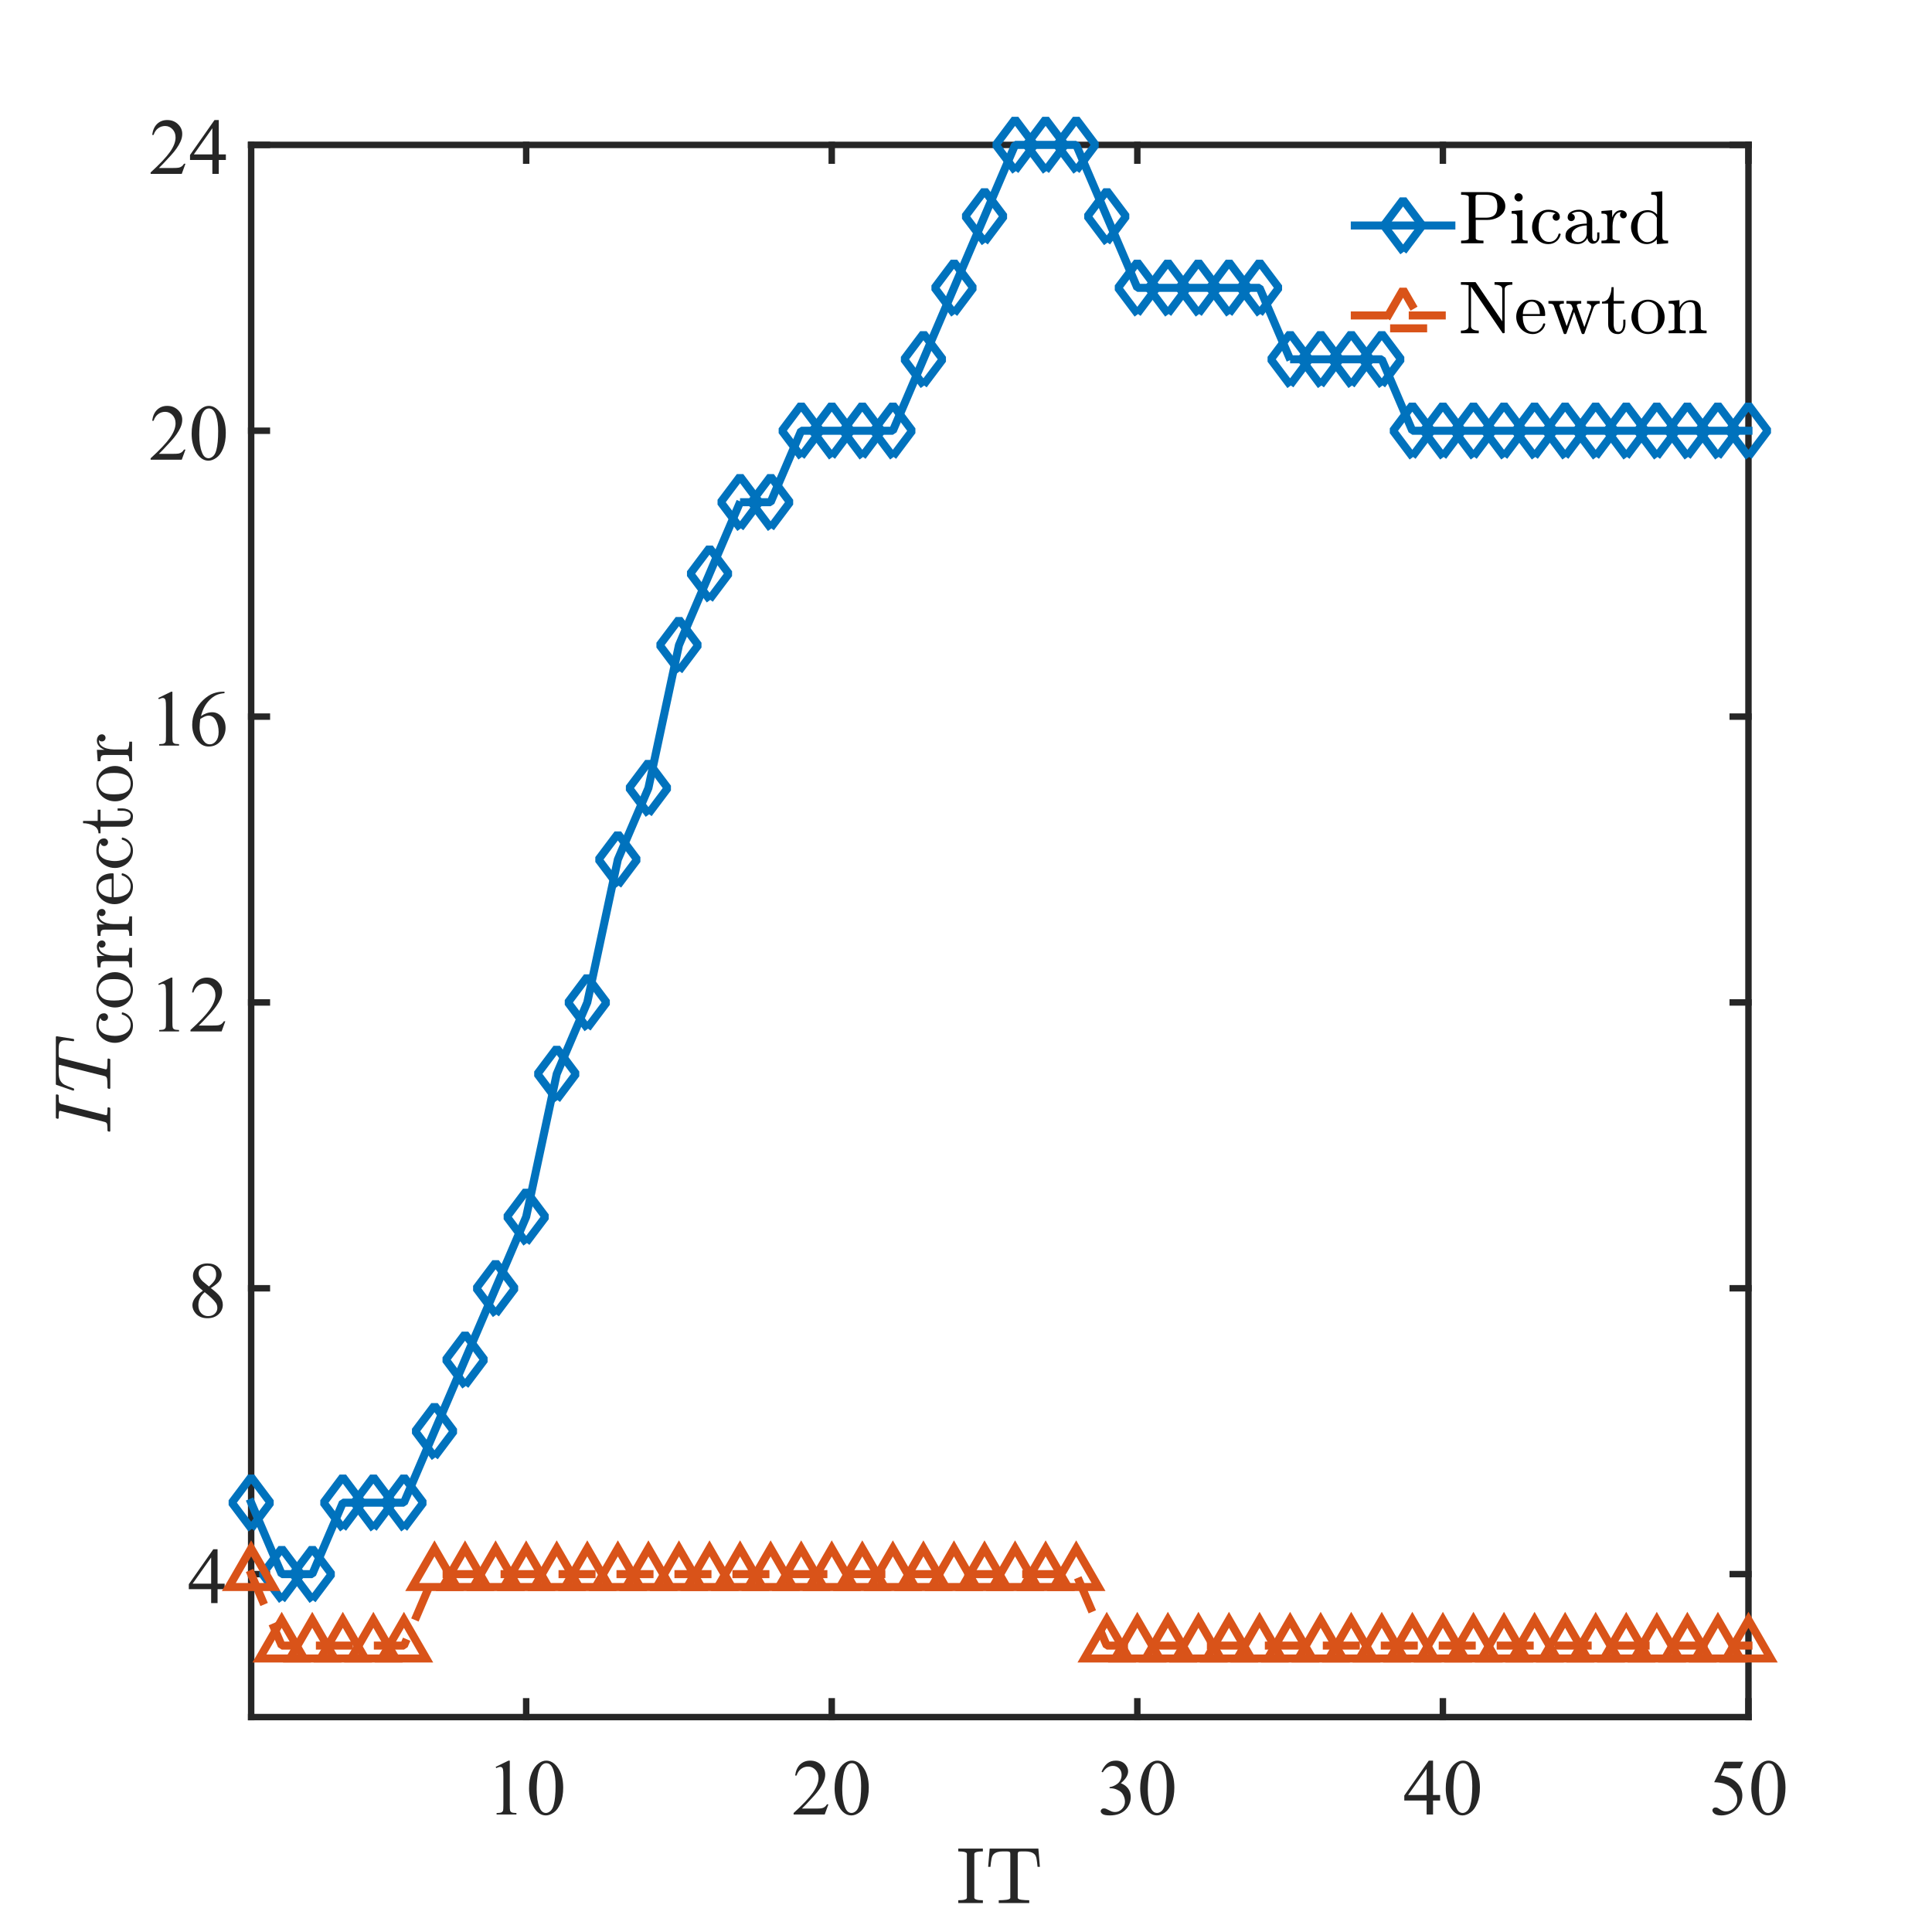 <?xml version="1.0"?>
<!DOCTYPE svg PUBLIC '-//W3C//DTD SVG 1.0//EN'
          'http://www.w3.org/TR/2001/REC-SVG-20010904/DTD/svg10.dtd'>
<svg xmlns:xlink="http://www.w3.org/1999/xlink" style="fill-opacity:1; color-rendering:auto; color-interpolation:auto; stroke:black; text-rendering:auto; stroke-linecap:square; stroke-miterlimit:10; stroke-opacity:1; shape-rendering:auto; fill:black; stroke-dasharray:none; font-weight:normal; stroke-width:1; font-family:'Dialog'; font-style:normal; stroke-linejoin:miter; font-size:12px; stroke-dashoffset:0; image-rendering:auto;" width="800" height="800" xmlns="http://www.w3.org/2000/svg"
><rect width="100%" height="100%" fill="#333333" stroke="none"/><!--Generated by the Batik Graphics2D SVG Generator--><defs id="genericDefs"
  /><g
  ><defs id="defs1"
    ><clipPath clipPathUnits="userSpaceOnUse" id="clipPath1"
      ><path d="M0 0 L800 0 L800 800 L0 800 L0 0 Z"
      /></clipPath
    ></defs
    ><g style="fill:white; stroke:white;"
    ><rect x="0" y="0" width="800" style="clip-path:url(#clipPath1); stroke:none;" height="800"
    /></g
    ><g style="fill:white; text-rendering:optimizeSpeed; color-rendering:optimizeSpeed; image-rendering:optimizeSpeed; shape-rendering:crispEdges; color-interpolation:sRGB; stroke:white;"
    ><rect x="0" width="800" height="800" y="0" style="stroke:none;"
      /><path style="stroke:none;" d="M104 711 L724 711 L724 60 L104 60 Z"
    /></g
    ><g style="fill:rgb(38,38,38); text-rendering:geometricPrecision; color-rendering:optimizeQuality; image-rendering:optimizeQuality; stroke-linejoin:round; color-interpolation:linearRGB; stroke:rgb(38,38,38); stroke-width:2.667;"
    ><line y2="711" style="fill:none;" x1="104" x2="724" y1="711"
      /><line y2="60" style="fill:none;" x1="104" x2="724" y1="60"
      /><line y2="704.49" style="fill:none;" x1="217.877" x2="217.877" y1="711"
      /><line y2="704.49" style="fill:none;" x1="344.408" x2="344.408" y1="711"
      /><line y2="704.49" style="fill:none;" x1="470.939" x2="470.939" y1="711"
      /><line y2="704.49" style="fill:none;" x1="597.469" x2="597.469" y1="711"
      /><line y2="704.49" style="fill:none;" x1="724" x2="724" y1="711"
      /><line y2="66.51" style="fill:none;" x1="217.877" x2="217.877" y1="60"
      /><line y2="66.51" style="fill:none;" x1="344.408" x2="344.408" y1="60"
      /><line y2="66.51" style="fill:none;" x1="470.939" x2="470.939" y1="60"
      /><line y2="66.51" style="fill:none;" x1="597.469" x2="597.469" y1="60"
      /><line y2="66.51" style="fill:none;" x1="724" x2="724" y1="60"
    /></g
    ><g transform="translate(217.877,720.333)" style="font-size:33px; fill:rgb(38,38,38); text-rendering:geometricPrecision; color-rendering:optimizeQuality; image-rendering:optimizeQuality; font-family:'Times New Roman'; color-interpolation:linearRGB; stroke:rgb(38,38,38);"
    ><path style="stroke:none;" d="M-12.625 11.297 L-7.312 8.703 L-6.781 8.703 L-6.781 27.156 Q-6.781 28.984 -6.633 29.438 Q-6.484 29.891 -6 30.133 Q-5.516 30.375 -4.031 30.406 L-4.031 31 L-12.25 31 L-12.25 30.406 Q-10.703 30.375 -10.25 30.141 Q-9.797 29.906 -9.617 29.508 Q-9.438 29.109 -9.438 27.156 L-9.438 15.359 Q-9.438 12.969 -9.609 12.297 Q-9.719 11.781 -10.016 11.539 Q-10.312 11.297 -10.734 11.297 Q-11.328 11.297 -12.391 11.797 L-12.625 11.297 ZM1.188 20.203 Q1.188 16.469 2.32 13.766 Q3.453 11.062 5.312 9.75 Q6.766 8.703 8.312 8.703 Q10.828 8.703 12.828 11.266 Q15.328 14.438 15.328 19.859 Q15.328 23.672 14.227 26.328 Q13.125 28.984 11.43 30.188 Q9.734 31.391 8.156 31.391 Q5.031 31.391 2.953 27.703 Q1.188 24.594 1.188 20.203 ZM4.344 20.609 Q4.344 25.125 5.469 27.969 Q6.375 30.375 8.203 30.375 Q9.078 30.375 10.008 29.594 Q10.938 28.812 11.422 26.969 Q12.172 24.203 12.172 19.156 Q12.172 15.422 11.391 12.922 Q10.812 11.062 9.891 10.297 Q9.234 9.766 8.297 9.766 Q7.203 9.766 6.344 10.75 Q5.188 12.078 4.766 14.945 Q4.344 17.812 4.344 20.609 Z"
    /></g
    ><g transform="translate(344.408,720.333)" style="font-size:33px; fill:rgb(38,38,38); text-rendering:geometricPrecision; color-rendering:optimizeQuality; image-rendering:optimizeQuality; font-family:'Times New Roman'; color-interpolation:linearRGB; stroke:rgb(38,38,38);"
    ><path style="stroke:none;" d="M-1.375 26.797 L-2.906 31 L-15.797 31 L-15.797 30.406 Q-10.109 25.219 -7.789 21.93 Q-5.469 18.641 -5.469 15.922 Q-5.469 13.844 -6.742 12.508 Q-8.016 11.172 -9.781 11.172 Q-11.391 11.172 -12.672 12.109 Q-13.953 13.047 -14.562 14.875 L-15.156 14.875 Q-14.766 11.891 -13.094 10.297 Q-11.422 8.703 -8.922 8.703 Q-6.266 8.703 -4.484 10.406 Q-2.703 12.109 -2.703 14.438 Q-2.703 16.094 -3.484 17.75 Q-4.672 20.359 -7.344 23.281 Q-11.359 27.672 -12.359 28.562 L-6.656 28.562 Q-4.922 28.562 -4.219 28.438 Q-3.516 28.312 -2.953 27.914 Q-2.391 27.516 -1.969 26.797 L-1.375 26.797 ZM1.188 20.203 Q1.188 16.469 2.32 13.766 Q3.453 11.062 5.312 9.75 Q6.766 8.703 8.312 8.703 Q10.828 8.703 12.828 11.266 Q15.328 14.438 15.328 19.859 Q15.328 23.672 14.227 26.328 Q13.125 28.984 11.43 30.188 Q9.734 31.391 8.156 31.391 Q5.031 31.391 2.953 27.703 Q1.188 24.594 1.188 20.203 ZM4.344 20.609 Q4.344 25.125 5.469 27.969 Q6.375 30.375 8.203 30.375 Q9.078 30.375 10.008 29.594 Q10.938 28.812 11.422 26.969 Q12.172 24.203 12.172 19.156 Q12.172 15.422 11.391 12.922 Q10.812 11.062 9.891 10.297 Q9.234 9.766 8.297 9.766 Q7.203 9.766 6.344 10.75 Q5.188 12.078 4.766 14.945 Q4.344 17.812 4.344 20.609 Z"
    /></g
    ><g transform="translate(470.939,720.333)" style="font-size:33px; fill:rgb(38,38,38); text-rendering:geometricPrecision; color-rendering:optimizeQuality; image-rendering:optimizeQuality; font-family:'Times New Roman'; color-interpolation:linearRGB; stroke:rgb(38,38,38);"
    ><path style="stroke:none;" d="M-14.828 13.312 Q-13.891 11.094 -12.461 9.898 Q-11.031 8.703 -8.906 8.703 Q-6.281 8.703 -4.875 10.406 Q-3.812 11.688 -3.812 13.125 Q-3.812 15.516 -6.812 18.062 Q-4.797 18.844 -3.766 20.312 Q-2.734 21.781 -2.734 23.766 Q-2.734 26.594 -4.547 28.672 Q-6.891 31.391 -11.359 31.391 Q-13.562 31.391 -14.359 30.844 Q-15.156 30.297 -15.156 29.656 Q-15.156 29.188 -14.781 28.836 Q-14.406 28.484 -13.875 28.484 Q-13.469 28.484 -13.047 28.609 Q-12.781 28.703 -11.812 29.203 Q-10.844 29.703 -10.469 29.812 Q-9.875 29.984 -9.203 29.984 Q-7.562 29.984 -6.344 28.711 Q-5.125 27.438 -5.125 25.703 Q-5.125 24.422 -5.688 23.219 Q-6.109 22.312 -6.609 21.844 Q-7.297 21.203 -8.508 20.68 Q-9.719 20.156 -10.969 20.156 L-11.484 20.156 L-11.484 19.672 Q-10.219 19.516 -8.938 18.758 Q-7.656 18 -7.078 16.938 Q-6.5 15.875 -6.5 14.594 Q-6.5 12.938 -7.539 11.914 Q-8.578 10.891 -10.125 10.891 Q-12.609 10.891 -14.297 13.562 L-14.828 13.312 ZM1.188 20.203 Q1.188 16.469 2.32 13.766 Q3.453 11.062 5.312 9.75 Q6.766 8.703 8.312 8.703 Q10.828 8.703 12.828 11.266 Q15.328 14.438 15.328 19.859 Q15.328 23.672 14.227 26.328 Q13.125 28.984 11.43 30.188 Q9.734 31.391 8.156 31.391 Q5.031 31.391 2.953 27.703 Q1.188 24.594 1.188 20.203 ZM4.344 20.609 Q4.344 25.125 5.469 27.969 Q6.375 30.375 8.203 30.375 Q9.078 30.375 10.008 29.594 Q10.938 28.812 11.422 26.969 Q12.172 24.203 12.172 19.156 Q12.172 15.422 11.391 12.922 Q10.812 11.062 9.891 10.297 Q9.234 9.766 8.297 9.766 Q7.203 9.766 6.344 10.75 Q5.188 12.078 4.766 14.945 Q4.344 17.812 4.344 20.609 Z"
    /></g
    ><g transform="translate(597.469,720.333)" style="font-size:33px; fill:rgb(38,38,38); text-rendering:geometricPrecision; color-rendering:optimizeQuality; image-rendering:optimizeQuality; font-family:'Times New Roman'; color-interpolation:linearRGB; stroke:rgb(38,38,38);"
    ><path style="stroke:none;" d="M-1.141 22.938 L-1.141 25.234 L-4.078 25.234 L-4.078 31 L-6.734 31 L-6.734 25.234 L-15.984 25.234 L-15.984 23.172 L-5.844 8.703 L-4.078 8.703 L-4.078 22.938 L-1.141 22.938 ZM-6.734 22.938 L-6.734 12.094 L-14.406 22.938 L-6.734 22.938 ZM1.188 20.203 Q1.188 16.469 2.32 13.766 Q3.453 11.062 5.312 9.75 Q6.766 8.703 8.312 8.703 Q10.828 8.703 12.828 11.266 Q15.328 14.438 15.328 19.859 Q15.328 23.672 14.227 26.328 Q13.125 28.984 11.43 30.188 Q9.734 31.391 8.156 31.391 Q5.031 31.391 2.953 27.703 Q1.188 24.594 1.188 20.203 ZM4.344 20.609 Q4.344 25.125 5.469 27.969 Q6.375 30.375 8.203 30.375 Q9.078 30.375 10.008 29.594 Q10.938 28.812 11.422 26.969 Q12.172 24.203 12.172 19.156 Q12.172 15.422 11.391 12.922 Q10.812 11.062 9.891 10.297 Q9.234 9.766 8.297 9.766 Q7.203 9.766 6.344 10.75 Q5.188 12.078 4.766 14.945 Q4.344 17.812 4.344 20.609 Z"
    /></g
    ><g transform="translate(724,720.333)" style="font-size:33px; fill:rgb(38,38,38); text-rendering:geometricPrecision; color-rendering:optimizeQuality; image-rendering:optimizeQuality; font-family:'Times New Roman'; color-interpolation:linearRGB; stroke:rgb(38,38,38);"
    ><path style="stroke:none;" d="M-2.172 9.156 L-3.438 11.891 L-10 11.891 L-11.438 14.828 Q-7.172 15.453 -4.672 18 Q-2.531 20.188 -2.531 23.156 Q-2.531 24.875 -3.234 26.344 Q-3.938 27.812 -5 28.844 Q-6.062 29.875 -7.359 30.5 Q-9.219 31.391 -11.172 31.391 Q-13.125 31.391 -14.023 30.719 Q-14.922 30.047 -14.922 29.25 Q-14.922 28.797 -14.547 28.445 Q-14.172 28.094 -13.609 28.094 Q-13.203 28.094 -12.883 28.227 Q-12.562 28.359 -11.812 28.891 Q-10.609 29.734 -9.359 29.734 Q-7.469 29.734 -6.047 28.305 Q-4.625 26.875 -4.625 24.828 Q-4.625 22.844 -5.898 21.133 Q-7.172 19.422 -9.406 18.484 Q-11.172 17.75 -14.203 17.641 L-10 9.156 L-2.172 9.156 ZM1.188 20.203 Q1.188 16.469 2.32 13.766 Q3.453 11.062 5.312 9.75 Q6.766 8.703 8.312 8.703 Q10.828 8.703 12.828 11.266 Q15.328 14.438 15.328 19.859 Q15.328 23.672 14.227 26.328 Q13.125 28.984 11.43 30.188 Q9.734 31.391 8.156 31.391 Q5.031 31.391 2.953 27.703 Q1.188 24.594 1.188 20.203 ZM4.344 20.609 Q4.344 25.125 5.469 27.969 Q6.375 30.375 8.203 30.375 Q9.078 30.375 10.008 29.594 Q10.938 28.812 11.422 26.969 Q12.172 24.203 12.172 19.156 Q12.172 15.422 11.391 12.922 Q10.812 11.062 9.891 10.297 Q9.234 9.766 8.297 9.766 Q7.203 9.766 6.344 10.75 Q5.188 12.078 4.766 14.945 Q4.344 17.812 4.344 20.609 Z"
    /></g
    ><g transform="translate(414,760)" style="font-size:33px; fill:rgb(38,38,38); text-rendering:geometricPrecision; color-rendering:optimizeQuality; image-rendering:optimizeQuality; font-family:'mwa_cmr10'; color-interpolation:linearRGB; stroke:rgb(38,38,38);"
    ><path style="stroke:none;" d="M-17.196 28 L-17.196 26.844 Q-13.634 26.844 -13.634 25.797 L-13.634 7.672 Q-13.634 6.625 -17.196 6.625 L-17.196 5.453 L-7.009 5.453 L-7.009 6.625 Q-10.556 6.625 -10.556 7.672 L-10.556 25.797 Q-10.556 26.844 -7.009 26.844 L-7.009 28 L-17.196 28 Z"
      /><path style="stroke:none;" d="M-0.44 28 L-0.44 26.844 Q1.216 26.844 2.778 26.656 Q4.341 26.469 4.341 25.797 L4.341 7.672 Q4.341 6.953 3.95 6.789 Q3.56 6.625 2.669 6.625 L1.278 6.625 Q-1.44 6.625 -2.581 7.812 Q-3.175 8.406 -3.433 9.719 Q-3.69 11.031 -3.878 13.015 L-4.831 13.015 L-4.19 5.453 L15.966 5.453 L16.591 13.015 L15.622 13.015 Q15.435 10.89 15.2 9.64 Q14.966 8.39 14.357 7.812 Q13.185 6.625 10.482 6.625 L9.091 6.625 Q8.497 6.625 8.169 6.672 Q7.841 6.719 7.63 6.953 Q7.419 7.187 7.419 7.672 L7.419 25.797 Q7.419 26.469 8.982 26.656 Q10.544 26.844 12.185 26.844 L12.185 28 L-0.44 28 Z"
    /></g
    ><g style="fill:rgb(38,38,38); text-rendering:geometricPrecision; color-rendering:optimizeQuality; image-rendering:optimizeQuality; stroke-linejoin:round; color-interpolation:linearRGB; stroke:rgb(38,38,38); stroke-width:2.667;"
    ><line y2="60" style="fill:none;" x1="104" x2="104" y1="711"
      /><line y2="60" style="fill:none;" x1="724" x2="724" y1="711"
      /><line y2="651.818" style="fill:none;" x1="104" x2="110.51" y1="651.818"
      /><line y2="533.455" style="fill:none;" x1="104" x2="110.51" y1="533.455"
      /><line y2="415.091" style="fill:none;" x1="104" x2="110.51" y1="415.091"
      /><line y2="296.727" style="fill:none;" x1="104" x2="110.51" y1="296.727"
      /><line y2="178.364" style="fill:none;" x1="104" x2="110.51" y1="178.364"
      /><line y2="60" style="fill:none;" x1="104" x2="110.51" y1="60"
      /><line y2="651.818" style="fill:none;" x1="724" x2="717.49" y1="651.818"
      /><line y2="533.455" style="fill:none;" x1="724" x2="717.49" y1="533.455"
      /><line y2="415.091" style="fill:none;" x1="724" x2="717.49" y1="415.091"
      /><line y2="296.727" style="fill:none;" x1="724" x2="717.49" y1="296.727"
      /><line y2="178.364" style="fill:none;" x1="724" x2="717.49" y1="178.364"
      /><line y2="60" style="fill:none;" x1="724" x2="717.49" y1="60"
    /></g
    ><g transform="translate(94.667,651.818)" style="font-size:33px; fill:rgb(38,38,38); text-rendering:geometricPrecision; color-rendering:optimizeQuality; image-rendering:optimizeQuality; font-family:'Times New Roman'; color-interpolation:linearRGB; stroke:rgb(38,38,38);"
    ><path style="stroke:none;" d="M-1.641 3.938 L-1.641 6.234 L-4.578 6.234 L-4.578 12 L-7.234 12 L-7.234 6.234 L-16.484 6.234 L-16.484 4.172 L-6.344 -10.297 L-4.578 -10.297 L-4.578 3.938 L-1.641 3.938 ZM-7.234 3.938 L-7.234 -6.906 L-14.906 3.938 L-7.234 3.938 Z"
    /></g
    ><g transform="translate(94.667,533.455)" style="font-size:33px; fill:rgb(38,38,38); text-rendering:geometricPrecision; color-rendering:optimizeQuality; image-rendering:optimizeQuality; font-family:'Times New Roman'; color-interpolation:linearRGB; stroke:rgb(38,38,38);"
    ><path style="stroke:none;" d="M-10.672 1 Q-13.266 -1.125 -14.016 -2.414 Q-14.766 -3.703 -14.766 -5.094 Q-14.766 -7.219 -13.117 -8.758 Q-11.469 -10.297 -8.75 -10.297 Q-6.109 -10.297 -4.5 -8.867 Q-2.891 -7.438 -2.891 -5.594 Q-2.891 -4.375 -3.758 -3.102 Q-4.625 -1.828 -7.375 -0.094 Q-4.547 2.094 -3.625 3.344 Q-2.406 4.984 -2.406 6.812 Q-2.406 9.109 -4.156 10.75 Q-5.906 12.391 -8.766 12.391 Q-11.875 12.391 -13.609 10.438 Q-15 8.875 -15 7.016 Q-15 5.578 -14.023 4.148 Q-13.047 2.719 -10.672 1 ZM-8.141 -0.734 Q-6.203 -2.469 -5.688 -3.477 Q-5.172 -4.484 -5.172 -5.75 Q-5.172 -7.453 -6.125 -8.406 Q-7.078 -9.359 -8.719 -9.359 Q-10.359 -9.359 -11.391 -8.414 Q-12.422 -7.469 -12.422 -6.188 Q-12.422 -5.359 -11.992 -4.516 Q-11.562 -3.672 -10.781 -2.922 L-8.141 -0.734 ZM-9.906 1.609 Q-11.25 2.734 -11.891 4.062 Q-12.531 5.391 -12.531 6.938 Q-12.531 9.016 -11.398 10.266 Q-10.266 11.516 -8.516 11.516 Q-6.766 11.516 -5.719 10.531 Q-4.672 9.547 -4.672 8.156 Q-4.672 6.984 -5.281 6.062 Q-6.422 4.359 -9.906 1.609 Z"
    /></g
    ><g transform="translate(94.667,415.091)" style="font-size:33px; fill:rgb(38,38,38); text-rendering:geometricPrecision; color-rendering:optimizeQuality; image-rendering:optimizeQuality; font-family:'Times New Roman'; color-interpolation:linearRGB; stroke:rgb(38,38,38);"
    ><path style="stroke:none;" d="M-29.125 -7.703 L-23.812 -10.297 L-23.281 -10.297 L-23.281 8.156 Q-23.281 9.984 -23.133 10.438 Q-22.984 10.891 -22.5 11.133 Q-22.016 11.375 -20.531 11.406 L-20.531 12 L-28.75 12 L-28.75 11.406 Q-27.203 11.375 -26.75 11.141 Q-26.297 10.906 -26.117 10.508 Q-25.938 10.109 -25.938 8.156 L-25.938 -3.641 Q-25.938 -6.031 -26.109 -6.703 Q-26.219 -7.219 -26.516 -7.461 Q-26.812 -7.703 -27.234 -7.703 Q-27.828 -7.703 -28.891 -7.203 L-29.125 -7.703 ZM-1.375 7.797 L-2.906 12 L-15.797 12 L-15.797 11.406 Q-10.109 6.219 -7.789 2.93 Q-5.469 -0.359 -5.469 -3.078 Q-5.469 -5.156 -6.742 -6.492 Q-8.016 -7.828 -9.781 -7.828 Q-11.391 -7.828 -12.672 -6.891 Q-13.953 -5.953 -14.562 -4.125 L-15.156 -4.125 Q-14.766 -7.109 -13.094 -8.703 Q-11.422 -10.297 -8.922 -10.297 Q-6.266 -10.297 -4.484 -8.594 Q-2.703 -6.891 -2.703 -4.562 Q-2.703 -2.906 -3.484 -1.25 Q-4.672 1.359 -7.344 4.281 Q-11.359 8.672 -12.359 9.562 L-6.656 9.562 Q-4.922 9.562 -4.219 9.438 Q-3.516 9.312 -2.953 8.914 Q-2.391 8.516 -1.969 7.797 L-1.375 7.797 Z"
    /></g
    ><g transform="translate(94.667,296.727)" style="font-size:33px; fill:rgb(38,38,38); text-rendering:geometricPrecision; color-rendering:optimizeQuality; image-rendering:optimizeQuality; font-family:'Times New Roman'; color-interpolation:linearRGB; stroke:rgb(38,38,38);"
    ><path style="stroke:none;" d="M-29.125 -7.703 L-23.812 -10.297 L-23.281 -10.297 L-23.281 8.156 Q-23.281 9.984 -23.133 10.438 Q-22.984 10.891 -22.5 11.133 Q-22.016 11.375 -20.531 11.406 L-20.531 12 L-28.75 12 L-28.75 11.406 Q-27.203 11.375 -26.75 11.141 Q-26.297 10.906 -26.117 10.508 Q-25.938 10.109 -25.938 8.156 L-25.938 -3.641 Q-25.938 -6.031 -26.109 -6.703 Q-26.219 -7.219 -26.516 -7.461 Q-26.812 -7.703 -27.234 -7.703 Q-27.828 -7.703 -28.891 -7.203 L-29.125 -7.703 ZM-1.703 -10.297 L-1.703 -9.703 Q-3.828 -9.5 -5.18 -8.859 Q-6.531 -8.219 -7.844 -6.914 Q-9.156 -5.609 -10.016 -4.008 Q-10.875 -2.406 -11.453 -0.203 Q-9.141 -1.797 -6.797 -1.797 Q-4.562 -1.797 -2.914 0.008 Q-1.266 1.812 -1.266 4.656 Q-1.266 7.391 -2.938 9.641 Q-4.938 12.391 -8.219 12.391 Q-10.453 12.391 -12.016 10.906 Q-15.078 8.016 -15.078 3.422 Q-15.078 0.5 -13.906 -2.148 Q-12.734 -4.797 -10.547 -6.844 Q-8.359 -8.891 -6.359 -9.594 Q-4.359 -10.297 -2.641 -10.297 L-1.703 -10.297 ZM-11.734 0.984 Q-12.016 3.156 -12.016 4.484 Q-12.016 6.031 -11.445 7.844 Q-10.875 9.656 -9.75 10.734 Q-8.922 11.484 -7.75 11.484 Q-6.344 11.484 -5.242 10.164 Q-4.141 8.844 -4.141 6.391 Q-4.141 3.641 -5.234 1.625 Q-6.328 -0.391 -8.344 -0.391 Q-8.953 -0.391 -9.656 -0.133 Q-10.359 0.125 -11.734 0.984 Z"
    /></g
    ><g transform="translate(94.667,178.364)" style="font-size:33px; fill:rgb(38,38,38); text-rendering:geometricPrecision; color-rendering:optimizeQuality; image-rendering:optimizeQuality; font-family:'Times New Roman'; color-interpolation:linearRGB; stroke:rgb(38,38,38);"
    ><path style="stroke:none;" d="M-17.875 7.797 L-19.406 12 L-32.297 12 L-32.297 11.406 Q-26.609 6.219 -24.289 2.93 Q-21.969 -0.359 -21.969 -3.078 Q-21.969 -5.156 -23.242 -6.492 Q-24.516 -7.828 -26.281 -7.828 Q-27.891 -7.828 -29.172 -6.891 Q-30.453 -5.953 -31.062 -4.125 L-31.656 -4.125 Q-31.266 -7.109 -29.594 -8.703 Q-27.922 -10.297 -25.422 -10.297 Q-22.766 -10.297 -20.984 -8.594 Q-19.203 -6.891 -19.203 -4.562 Q-19.203 -2.906 -19.984 -1.25 Q-21.172 1.359 -23.844 4.281 Q-27.859 8.672 -28.859 9.562 L-23.156 9.562 Q-21.422 9.562 -20.719 9.438 Q-20.016 9.312 -19.453 8.914 Q-18.891 8.516 -18.469 7.797 L-17.875 7.797 ZM-15.312 1.203 Q-15.312 -2.531 -14.18 -5.234 Q-13.047 -7.938 -11.188 -9.25 Q-9.734 -10.297 -8.188 -10.297 Q-5.672 -10.297 -3.672 -7.734 Q-1.172 -4.562 -1.172 0.859 Q-1.172 4.672 -2.273 7.328 Q-3.375 9.984 -5.07 11.188 Q-6.766 12.391 -8.344 12.391 Q-11.469 12.391 -13.547 8.703 Q-15.312 5.594 -15.312 1.203 ZM-12.156 1.609 Q-12.156 6.125 -11.031 8.969 Q-10.125 11.375 -8.297 11.375 Q-7.422 11.375 -6.492 10.594 Q-5.562 9.812 -5.078 7.969 Q-4.328 5.203 -4.328 0.156 Q-4.328 -3.578 -5.109 -6.078 Q-5.688 -7.938 -6.609 -8.703 Q-7.266 -9.234 -8.203 -9.234 Q-9.297 -9.234 -10.156 -8.25 Q-11.312 -6.922 -11.734 -4.055 Q-12.156 -1.188 -12.156 1.609 Z"
    /></g
    ><g transform="translate(94.667,60)" style="font-size:33px; fill:rgb(38,38,38); text-rendering:geometricPrecision; color-rendering:optimizeQuality; image-rendering:optimizeQuality; font-family:'Times New Roman'; color-interpolation:linearRGB; stroke:rgb(38,38,38);"
    ><path style="stroke:none;" d="M-17.875 7.797 L-19.406 12 L-32.297 12 L-32.297 11.406 Q-26.609 6.219 -24.289 2.93 Q-21.969 -0.359 -21.969 -3.078 Q-21.969 -5.156 -23.242 -6.492 Q-24.516 -7.828 -26.281 -7.828 Q-27.891 -7.828 -29.172 -6.891 Q-30.453 -5.953 -31.062 -4.125 L-31.656 -4.125 Q-31.266 -7.109 -29.594 -8.703 Q-27.922 -10.297 -25.422 -10.297 Q-22.766 -10.297 -20.984 -8.594 Q-19.203 -6.891 -19.203 -4.562 Q-19.203 -2.906 -19.984 -1.25 Q-21.172 1.359 -23.844 4.281 Q-27.859 8.672 -28.859 9.562 L-23.156 9.562 Q-21.422 9.562 -20.719 9.438 Q-20.016 9.312 -19.453 8.914 Q-18.891 8.516 -18.469 7.797 L-17.875 7.797 ZM-1.141 3.938 L-1.141 6.234 L-4.078 6.234 L-4.078 12 L-6.734 12 L-6.734 6.234 L-15.984 6.234 L-15.984 4.172 L-5.844 -10.297 L-4.078 -10.297 L-4.078 3.938 L-1.141 3.938 ZM-6.734 3.938 L-6.734 -6.906 L-14.406 3.938 L-6.734 3.938 Z"
    /></g
    ><g transform="translate(57.667,385.5) rotate(-90)" style="font-size:33px; fill:rgb(38,38,38); text-rendering:geometricPrecision; color-rendering:optimizeQuality; image-rendering:optimizeQuality; font-family:'mwa_cmmi10'; color-interpolation:linearRGB; stroke:rgb(38,38,38);"
    ><path style="stroke:none;" d="M-82.77 -12 Q-83.098 -12 -83.098 -12.438 Q-82.973 -13.156 -82.677 -13.156 Q-80.723 -13.156 -80.036 -13.297 Q-79.286 -13.469 -79.083 -14.266 L-74.552 -32.406 Q-74.489 -32.719 -74.489 -32.813 Q-74.489 -33.031 -74.598 -33.117 Q-74.708 -33.203 -74.927 -33.25 Q-75.583 -33.375 -77.427 -33.375 Q-77.77 -33.375 -77.77 -33.813 Q-77.645 -34.234 -77.583 -34.391 Q-77.52 -34.547 -77.192 -34.547 L-67.989 -34.547 Q-67.661 -34.547 -67.661 -34.109 Q-67.677 -34.031 -67.723 -33.836 Q-67.77 -33.641 -67.856 -33.508 Q-67.942 -33.375 -68.098 -33.375 Q-70.036 -33.375 -70.77 -33.25 Q-71.489 -33.078 -71.692 -32.25 L-76.208 -14.141 Q-76.286 -13.735 -76.286 -13.703 Q-76.286 -13.625 -76.263 -13.555 Q-76.239 -13.485 -76.161 -13.43 Q-76.083 -13.375 -76.013 -13.352 Q-75.942 -13.328 -75.848 -13.297 Q-75.223 -13.156 -73.333 -13.156 Q-73.005 -13.156 -73.005 -12.719 Q-73.13 -12.266 -73.192 -12.133 Q-73.255 -12 -73.567 -12 L-82.77 -12 Z"
      /><path style="stroke:none;" d="M-65.377 -12.438 Q-65.361 -12.516 -65.306 -12.727 Q-65.252 -12.938 -65.158 -13.047 Q-65.064 -13.156 -64.908 -13.156 Q-62.08 -13.156 -61.158 -13.328 Q-60.267 -13.547 -60.096 -14.266 L-55.58 -32.406 Q-55.439 -32.797 -55.439 -33.125 Q-55.439 -33.375 -56.596 -33.375 L-58.517 -33.375 Q-60.721 -33.375 -61.924 -32.703 Q-63.127 -32.031 -63.689 -30.922 Q-64.252 -29.813 -65.142 -27.281 Q-65.252 -26.985 -65.471 -26.985 L-65.767 -26.985 Q-66.096 -26.985 -66.096 -27.406 L-63.752 -34.234 Q-63.689 -34.547 -63.424 -34.547 L-43.924 -34.547 Q-43.596 -34.547 -43.596 -34.109 L-44.689 -27.281 Q-44.689 -27.172 -44.799 -27.078 Q-44.908 -26.985 -45.017 -26.985 L-45.314 -26.985 Q-45.642 -26.985 -45.642 -27.406 Q-45.283 -29.735 -45.283 -30.703 Q-45.283 -31.875 -45.767 -32.469 Q-46.252 -33.063 -47.025 -33.219 Q-47.799 -33.375 -49.033 -33.375 L-50.986 -33.375 Q-51.877 -33.375 -52.181 -33.219 Q-52.486 -33.063 -52.689 -32.25 L-57.221 -14.141 Q-57.236 -14.078 -57.244 -14.016 Q-57.252 -13.953 -57.283 -13.86 Q-57.283 -13.438 -56.783 -13.328 Q-55.939 -13.156 -53.127 -13.156 Q-52.814 -13.156 -52.814 -12.719 Q-52.924 -12.266 -52.986 -12.133 Q-53.049 -12 -53.361 -12 L-65.033 -12 Q-65.377 -12 -65.377 -12.438 Z"
      /><path style="stroke:none;" d="M-39.194 -2.604 Q-41.194 -2.604 -42.819 -3.643 Q-44.444 -4.682 -45.382 -6.416 Q-46.319 -8.151 -46.319 -10.104 Q-46.319 -12.057 -45.39 -13.846 Q-44.46 -15.635 -42.827 -16.706 Q-41.194 -17.776 -39.194 -17.776 Q-37.257 -17.776 -35.671 -17.018 Q-34.085 -16.26 -34.085 -14.526 Q-34.085 -13.885 -34.546 -13.409 Q-35.007 -12.932 -35.663 -12.932 Q-36.319 -12.932 -36.781 -13.409 Q-37.241 -13.885 -37.241 -14.526 Q-37.241 -15.12 -36.874 -15.541 Q-36.507 -15.963 -35.96 -16.073 Q-37.101 -16.807 -39.163 -16.807 Q-40.741 -16.807 -41.71 -15.76 Q-42.679 -14.713 -43.062 -13.166 Q-43.444 -11.62 -43.444 -10.104 Q-43.444 -8.51 -42.968 -7.018 Q-42.491 -5.526 -41.437 -4.549 Q-40.382 -3.573 -38.788 -3.573 Q-37.226 -3.573 -36.132 -4.534 Q-35.038 -5.495 -34.632 -7.041 Q-34.632 -7.229 -34.382 -7.229 L-33.976 -7.229 Q-33.882 -7.229 -33.796 -7.143 Q-33.71 -7.057 -33.71 -6.948 L-33.71 -6.854 Q-34.21 -4.901 -35.694 -3.752 Q-37.179 -2.604 -39.194 -2.604 Z"
      /><path style="stroke:none;" d="M-24.349 -2.604 Q-26.333 -2.604 -28.02 -3.612 Q-29.708 -4.62 -30.692 -6.315 Q-31.677 -8.01 -31.677 -10.01 Q-31.677 -11.526 -31.137 -12.924 Q-30.599 -14.323 -29.591 -15.424 Q-28.583 -16.526 -27.247 -17.151 Q-25.911 -17.776 -24.349 -17.776 Q-22.317 -17.776 -20.653 -16.706 Q-18.989 -15.635 -18.02 -13.838 Q-17.052 -12.041 -17.052 -10.01 Q-17.052 -8.026 -18.036 -6.323 Q-19.02 -4.62 -20.7 -3.612 Q-22.38 -2.604 -24.349 -2.604 ZM-24.349 -3.573 Q-21.708 -3.573 -20.817 -5.495 Q-19.927 -7.416 -19.927 -10.37 Q-19.927 -12.041 -20.106 -13.127 Q-20.286 -14.213 -20.88 -15.104 Q-21.255 -15.651 -21.825 -16.057 Q-22.395 -16.463 -23.036 -16.682 Q-23.677 -16.901 -24.349 -16.901 Q-25.38 -16.901 -26.309 -16.432 Q-27.239 -15.963 -27.849 -15.104 Q-28.458 -14.166 -28.63 -13.041 Q-28.802 -11.916 -28.802 -10.37 Q-28.802 -8.526 -28.474 -7.049 Q-28.145 -5.573 -27.177 -4.573 Q-26.208 -3.573 -24.349 -3.573 Z"
      /><path style="stroke:none;" d="M-15.072 -2.979 L-15.072 -4.135 Q-13.947 -4.135 -13.221 -4.315 Q-12.494 -4.495 -12.494 -5.182 L-12.494 -14.198 Q-12.494 -15.073 -12.76 -15.471 Q-13.025 -15.87 -13.525 -15.956 Q-14.025 -16.041 -15.072 -16.041 L-15.072 -17.213 L-10.354 -17.557 L-10.354 -14.338 Q-9.822 -15.776 -8.838 -16.666 Q-7.854 -17.557 -6.463 -17.557 Q-5.479 -17.557 -4.705 -16.979 Q-3.932 -16.401 -3.932 -15.448 Q-3.932 -14.854 -4.354 -14.409 Q-4.776 -13.963 -5.416 -13.963 Q-6.026 -13.963 -6.455 -14.401 Q-6.885 -14.838 -6.885 -15.448 Q-6.885 -16.338 -6.26 -16.713 L-6.463 -16.713 Q-7.791 -16.713 -8.635 -15.745 Q-9.479 -14.776 -9.838 -13.338 Q-10.197 -11.901 -10.197 -10.604 L-10.197 -5.182 Q-10.197 -4.135 -6.994 -4.135 L-6.994 -2.979 L-15.072 -2.979 Z"
      /><path style="stroke:none;" d="M-2.017 -2.979 L-2.017 -4.135 Q-0.892 -4.135 -0.165 -4.315 Q0.561 -4.495 0.561 -5.182 L0.561 -14.198 Q0.561 -15.073 0.296 -15.471 Q0.03 -15.87 -0.47 -15.956 Q-0.97 -16.041 -2.017 -16.041 L-2.017 -17.213 L2.702 -17.557 L2.702 -14.338 Q3.233 -15.776 4.218 -16.666 Q5.202 -17.557 6.593 -17.557 Q7.577 -17.557 8.35 -16.979 Q9.124 -16.401 9.124 -15.448 Q9.124 -14.854 8.702 -14.409 Q8.28 -13.963 7.639 -13.963 Q7.03 -13.963 6.6 -14.401 Q6.171 -14.838 6.171 -15.448 Q6.171 -16.338 6.796 -16.713 L6.593 -16.713 Q5.264 -16.713 4.421 -15.745 Q3.577 -14.776 3.218 -13.338 Q2.858 -11.901 2.858 -10.604 L2.858 -5.182 Q2.858 -4.135 6.061 -4.135 L6.061 -2.979 L-2.017 -2.979 Z"
      /><path style="stroke:none;" d="M18.398 -2.604 Q16.383 -2.604 14.703 -3.659 Q13.023 -4.713 12.062 -6.479 Q11.101 -8.245 11.101 -10.213 Q11.101 -12.151 11.976 -13.893 Q12.851 -15.635 14.422 -16.706 Q15.992 -17.776 17.929 -17.776 Q19.445 -17.776 20.562 -17.268 Q21.679 -16.76 22.406 -15.854 Q23.133 -14.948 23.508 -13.721 Q23.883 -12.495 23.883 -11.041 Q23.883 -10.604 23.539 -10.604 L13.976 -10.604 L13.976 -10.245 Q13.976 -7.51 15.086 -5.541 Q16.195 -3.573 18.695 -3.573 Q19.695 -3.573 20.562 -4.026 Q21.429 -4.479 22.062 -5.284 Q22.695 -6.088 22.929 -7.01 Q22.961 -7.12 23.047 -7.205 Q23.133 -7.291 23.242 -7.291 L23.539 -7.291 Q23.883 -7.291 23.883 -6.885 Q23.414 -5.01 21.867 -3.807 Q20.32 -2.604 18.398 -2.604 ZM14.008 -11.416 L21.539 -11.416 Q21.539 -12.666 21.195 -13.94 Q20.851 -15.213 20.047 -16.057 Q19.242 -16.901 17.929 -16.901 Q16.054 -16.901 15.031 -15.151 Q14.008 -13.401 14.008 -11.416 Z"
      /><path style="stroke:none;" d="M33.213 -2.604 Q31.213 -2.604 29.588 -3.643 Q27.963 -4.682 27.026 -6.416 Q26.088 -8.151 26.088 -10.104 Q26.088 -12.057 27.018 -13.846 Q27.947 -15.635 29.58 -16.706 Q31.213 -17.776 33.213 -17.776 Q35.151 -17.776 36.736 -17.018 Q38.322 -16.26 38.322 -14.526 Q38.322 -13.885 37.861 -13.409 Q37.401 -12.932 36.744 -12.932 Q36.088 -12.932 35.627 -13.409 Q35.166 -13.885 35.166 -14.526 Q35.166 -15.12 35.533 -15.541 Q35.901 -15.963 36.447 -16.073 Q35.307 -16.807 33.244 -16.807 Q31.666 -16.807 30.697 -15.76 Q29.729 -14.713 29.346 -13.166 Q28.963 -11.62 28.963 -10.104 Q28.963 -8.51 29.439 -7.018 Q29.916 -5.526 30.971 -4.549 Q32.026 -3.573 33.619 -3.573 Q35.182 -3.573 36.276 -4.534 Q37.369 -5.495 37.776 -7.041 Q37.776 -7.229 38.026 -7.229 L38.432 -7.229 Q38.526 -7.229 38.611 -7.143 Q38.697 -7.057 38.697 -6.948 L38.697 -6.854 Q38.197 -4.901 36.713 -3.752 Q35.229 -2.604 33.213 -2.604 Z"
      /><path style="stroke:none;" d="M43.184 -6.948 L43.184 -16.041 L40.434 -16.041 L40.434 -16.901 Q42.59 -16.901 43.606 -18.916 Q44.621 -20.932 44.621 -23.276 L45.575 -23.276 L45.575 -17.213 L50.231 -17.213 L50.231 -16.041 L45.575 -16.041 L45.575 -7.01 Q45.575 -5.635 46.036 -4.604 Q46.496 -3.573 47.684 -3.573 Q48.809 -3.573 49.309 -4.659 Q49.809 -5.745 49.809 -7.01 L49.809 -8.963 L50.762 -8.963 L50.762 -6.948 Q50.762 -5.916 50.387 -4.909 Q50.012 -3.901 49.27 -3.252 Q48.528 -2.604 47.465 -2.604 Q45.481 -2.604 44.333 -3.791 Q43.184 -4.979 43.184 -6.948 Z"
      /><path style="stroke:none;" d="M61.022 -2.604 Q59.038 -2.604 57.35 -3.612 Q55.663 -4.62 54.678 -6.315 Q53.694 -8.01 53.694 -10.01 Q53.694 -11.526 54.233 -12.924 Q54.772 -14.323 55.78 -15.424 Q56.788 -16.526 58.124 -17.151 Q59.459 -17.776 61.022 -17.776 Q63.053 -17.776 64.717 -16.706 Q66.381 -15.635 67.35 -13.838 Q68.319 -12.041 68.319 -10.01 Q68.319 -8.026 67.335 -6.323 Q66.35 -4.62 64.671 -3.612 Q62.991 -2.604 61.022 -2.604 ZM61.022 -3.573 Q63.663 -3.573 64.553 -5.495 Q65.444 -7.416 65.444 -10.37 Q65.444 -12.041 65.264 -13.127 Q65.085 -14.213 64.491 -15.104 Q64.116 -15.651 63.545 -16.057 Q62.975 -16.463 62.334 -16.682 Q61.694 -16.901 61.022 -16.901 Q59.991 -16.901 59.061 -16.432 Q58.131 -15.963 57.522 -15.104 Q56.913 -14.166 56.741 -13.041 Q56.569 -11.916 56.569 -10.37 Q56.569 -8.526 56.897 -7.049 Q57.225 -5.573 58.194 -4.573 Q59.163 -3.573 61.022 -3.573 Z"
      /><path style="stroke:none;" d="M70.298 -2.979 L70.298 -4.135 Q71.423 -4.135 72.15 -4.315 Q72.876 -4.495 72.876 -5.182 L72.876 -14.198 Q72.876 -15.073 72.611 -15.471 Q72.345 -15.87 71.845 -15.956 Q71.345 -16.041 70.298 -16.041 L70.298 -17.213 L75.017 -17.557 L75.017 -14.338 Q75.548 -15.776 76.532 -16.666 Q77.517 -17.557 78.907 -17.557 Q79.892 -17.557 80.665 -16.979 Q81.439 -16.401 81.439 -15.448 Q81.439 -14.854 81.017 -14.409 Q80.595 -13.963 79.954 -13.963 Q79.345 -13.963 78.915 -14.401 Q78.486 -14.838 78.486 -15.448 Q78.486 -16.338 79.111 -16.713 L78.907 -16.713 Q77.579 -16.713 76.736 -15.745 Q75.892 -14.776 75.532 -13.338 Q75.173 -11.901 75.173 -10.604 L75.173 -5.182 Q75.173 -4.135 78.376 -4.135 L78.376 -2.979 L70.298 -2.979 Z"
    /></g
    ><g style="stroke-linecap:butt; fill:rgb(0,114,189); text-rendering:geometricPrecision; color-rendering:optimizeQuality; image-rendering:optimizeQuality; stroke-linejoin:bevel; stroke-dasharray:12,3,6,3; color-interpolation:linearRGB; stroke:rgb(0,114,189); stroke-width:3.333; stroke-miterlimit:1;"
    ><path d="M104 622.227 L116.653 651.818 L129.306 651.818 L141.959 622.227 L154.612 622.227 L167.265 622.227 L179.918 592.636 L192.571 563.045 L205.225 533.455 L217.877 503.864 L230.531 444.682 L243.184 415.091 L255.837 355.909 L268.49 326.318 L281.143 267.136 L293.796 237.546 L306.449 207.954 L319.102 207.954 L331.755 178.364 L344.408 178.364 L357.061 178.364 L369.714 178.364 L382.367 148.773 L395.02 119.182 L407.673 89.591 L420.327 60 L432.98 60 L445.633 60 L458.286 89.591 L470.939 119.182 L483.592 119.182 L496.245 119.182 L508.898 119.182 L521.551 119.182 L534.204 148.773 L546.857 148.773 L559.51 148.773 L572.163 148.773 L584.816 178.364 L597.469 178.364 L610.122 178.364 L622.775 178.364 L635.429 178.364 L648.082 178.364 L660.735 178.364 L673.388 178.364 L686.041 178.364 L698.694 178.364 L711.347 178.364 L724 178.364" style="fill:none; fill-rule:evenodd;"
      /><path transform="translate(104,622.227)" style="fill:none; stroke-dasharray:none; stroke-miterlimit:10; stroke-linejoin:miter;" d="M-8 0 L0 10.64 L8 0 L0 -10.64 Z"
      /><path transform="translate(116.653,651.818)" style="fill:none; stroke-dasharray:none; stroke-miterlimit:10; stroke-linejoin:miter;" d="M-8 0 L0 10.64 L8 0 L0 -10.64 Z"
      /><path transform="translate(129.306,651.818)" style="fill:none; stroke-dasharray:none; stroke-miterlimit:10; stroke-linejoin:miter;" d="M-8 0 L0 10.64 L8 0 L0 -10.64 Z"
      /><path transform="translate(141.959,622.227)" style="fill:none; stroke-dasharray:none; stroke-miterlimit:10; stroke-linejoin:miter;" d="M-8 0 L0 10.64 L8 0 L0 -10.64 Z"
      /><path transform="translate(154.612,622.227)" style="fill:none; stroke-dasharray:none; stroke-miterlimit:10; stroke-linejoin:miter;" d="M-8 0 L0 10.64 L8 0 L0 -10.64 Z"
      /><path transform="translate(167.265,622.227)" style="fill:none; stroke-dasharray:none; stroke-miterlimit:10; stroke-linejoin:miter;" d="M-8 0 L0 10.64 L8 0 L0 -10.64 Z"
      /><path transform="translate(179.918,592.636)" style="fill:none; stroke-dasharray:none; stroke-miterlimit:10; stroke-linejoin:miter;" d="M-8 0 L0 10.64 L8 0 L0 -10.64 Z"
      /><path transform="translate(192.571,563.045)" style="fill:none; stroke-dasharray:none; stroke-miterlimit:10; stroke-linejoin:miter;" d="M-8 0 L0 10.64 L8 0 L0 -10.64 Z"
      /><path transform="translate(205.225,533.455)" style="fill:none; stroke-dasharray:none; stroke-miterlimit:10; stroke-linejoin:miter;" d="M-8 0 L0 10.64 L8 0 L0 -10.64 Z"
      /><path transform="translate(217.877,503.864)" style="fill:none; stroke-dasharray:none; stroke-miterlimit:10; stroke-linejoin:miter;" d="M-8 0 L0 10.64 L8 0 L0 -10.64 Z"
      /><path transform="translate(230.531,444.682)" style="fill:none; stroke-dasharray:none; stroke-miterlimit:10; stroke-linejoin:miter;" d="M-8 0 L0 10.64 L8 0 L0 -10.64 Z"
      /><path transform="translate(243.184,415.091)" style="fill:none; stroke-dasharray:none; stroke-miterlimit:10; stroke-linejoin:miter;" d="M-8 0 L0 10.64 L8 0 L0 -10.64 Z"
      /><path transform="translate(255.837,355.909)" style="fill:none; stroke-dasharray:none; stroke-miterlimit:10; stroke-linejoin:miter;" d="M-8 0 L0 10.64 L8 0 L0 -10.64 Z"
      /><path transform="translate(268.49,326.318)" style="fill:none; stroke-dasharray:none; stroke-miterlimit:10; stroke-linejoin:miter;" d="M-8 0 L0 10.64 L8 0 L0 -10.64 Z"
      /><path transform="translate(281.143,267.136)" style="fill:none; stroke-dasharray:none; stroke-miterlimit:10; stroke-linejoin:miter;" d="M-8 0 L0 10.64 L8 0 L0 -10.64 Z"
      /><path transform="translate(293.796,237.546)" style="fill:none; stroke-dasharray:none; stroke-miterlimit:10; stroke-linejoin:miter;" d="M-8 0 L0 10.64 L8 0 L0 -10.64 Z"
      /><path transform="translate(306.449,207.954)" style="fill:none; stroke-dasharray:none; stroke-miterlimit:10; stroke-linejoin:miter;" d="M-8 0 L0 10.64 L8 0 L0 -10.64 Z"
      /><path transform="translate(319.102,207.954)" style="fill:none; stroke-dasharray:none; stroke-miterlimit:10; stroke-linejoin:miter;" d="M-8 0 L0 10.64 L8 0 L0 -10.64 Z"
      /><path transform="translate(331.755,178.364)" style="fill:none; stroke-dasharray:none; stroke-miterlimit:10; stroke-linejoin:miter;" d="M-8 0 L0 10.64 L8 0 L0 -10.64 Z"
      /><path transform="translate(344.408,178.364)" style="fill:none; stroke-dasharray:none; stroke-miterlimit:10; stroke-linejoin:miter;" d="M-8 0 L0 10.64 L8 0 L0 -10.64 Z"
      /><path transform="translate(357.061,178.364)" style="fill:none; stroke-dasharray:none; stroke-miterlimit:10; stroke-linejoin:miter;" d="M-8 0 L0 10.64 L8 0 L0 -10.64 Z"
      /><path transform="translate(369.714,178.364)" style="fill:none; stroke-dasharray:none; stroke-miterlimit:10; stroke-linejoin:miter;" d="M-8 0 L0 10.64 L8 0 L0 -10.64 Z"
      /><path transform="translate(382.367,148.773)" style="fill:none; stroke-dasharray:none; stroke-miterlimit:10; stroke-linejoin:miter;" d="M-8 0 L0 10.64 L8 0 L0 -10.64 Z"
      /><path transform="translate(395.02,119.182)" style="fill:none; stroke-dasharray:none; stroke-miterlimit:10; stroke-linejoin:miter;" d="M-8 0 L0 10.64 L8 0 L0 -10.64 Z"
      /><path transform="translate(407.673,89.591)" style="fill:none; stroke-dasharray:none; stroke-miterlimit:10; stroke-linejoin:miter;" d="M-8 0 L0 10.64 L8 0 L0 -10.64 Z"
      /><path transform="translate(420.327,60)" style="fill:none; stroke-dasharray:none; stroke-miterlimit:10; stroke-linejoin:miter;" d="M-8 0 L0 10.64 L8 0 L0 -10.64 Z"
      /><path transform="translate(432.98,60)" style="fill:none; stroke-dasharray:none; stroke-miterlimit:10; stroke-linejoin:miter;" d="M-8 0 L0 10.64 L8 0 L0 -10.64 Z"
      /><path transform="translate(445.633,60)" style="fill:none; stroke-dasharray:none; stroke-miterlimit:10; stroke-linejoin:miter;" d="M-8 0 L0 10.64 L8 0 L0 -10.64 Z"
      /><path transform="translate(458.286,89.591)" style="fill:none; stroke-dasharray:none; stroke-miterlimit:10; stroke-linejoin:miter;" d="M-8 0 L0 10.64 L8 0 L0 -10.64 Z"
      /><path transform="translate(470.939,119.182)" style="fill:none; stroke-dasharray:none; stroke-miterlimit:10; stroke-linejoin:miter;" d="M-8 0 L0 10.64 L8 0 L0 -10.64 Z"
      /><path transform="translate(483.592,119.182)" style="fill:none; stroke-dasharray:none; stroke-miterlimit:10; stroke-linejoin:miter;" d="M-8 0 L0 10.64 L8 0 L0 -10.64 Z"
      /><path transform="translate(496.245,119.182)" style="fill:none; stroke-dasharray:none; stroke-miterlimit:10; stroke-linejoin:miter;" d="M-8 0 L0 10.64 L8 0 L0 -10.64 Z"
      /><path transform="translate(508.898,119.182)" style="fill:none; stroke-dasharray:none; stroke-miterlimit:10; stroke-linejoin:miter;" d="M-8 0 L0 10.64 L8 0 L0 -10.64 Z"
      /><path transform="translate(521.551,119.182)" style="fill:none; stroke-dasharray:none; stroke-miterlimit:10; stroke-linejoin:miter;" d="M-8 0 L0 10.64 L8 0 L0 -10.64 Z"
      /><path transform="translate(534.204,148.773)" style="fill:none; stroke-dasharray:none; stroke-miterlimit:10; stroke-linejoin:miter;" d="M-8 0 L0 10.64 L8 0 L0 -10.64 Z"
      /><path transform="translate(546.857,148.773)" style="fill:none; stroke-dasharray:none; stroke-miterlimit:10; stroke-linejoin:miter;" d="M-8 0 L0 10.64 L8 0 L0 -10.64 Z"
      /><path transform="translate(559.51,148.773)" style="fill:none; stroke-dasharray:none; stroke-miterlimit:10; stroke-linejoin:miter;" d="M-8 0 L0 10.64 L8 0 L0 -10.64 Z"
      /><path transform="translate(572.163,148.773)" style="fill:none; stroke-dasharray:none; stroke-miterlimit:10; stroke-linejoin:miter;" d="M-8 0 L0 10.64 L8 0 L0 -10.64 Z"
      /><path transform="translate(584.816,178.364)" style="fill:none; stroke-dasharray:none; stroke-miterlimit:10; stroke-linejoin:miter;" d="M-8 0 L0 10.64 L8 0 L0 -10.64 Z"
      /><path transform="translate(597.469,178.364)" style="fill:none; stroke-dasharray:none; stroke-miterlimit:10; stroke-linejoin:miter;" d="M-8 0 L0 10.64 L8 0 L0 -10.64 Z"
      /><path transform="translate(610.122,178.364)" style="fill:none; stroke-dasharray:none; stroke-miterlimit:10; stroke-linejoin:miter;" d="M-8 0 L0 10.64 L8 0 L0 -10.64 Z"
      /><path transform="translate(622.775,178.364)" style="fill:none; stroke-dasharray:none; stroke-miterlimit:10; stroke-linejoin:miter;" d="M-8 0 L0 10.64 L8 0 L0 -10.64 Z"
      /><path transform="translate(635.429,178.364)" style="fill:none; stroke-dasharray:none; stroke-miterlimit:10; stroke-linejoin:miter;" d="M-8 0 L0 10.64 L8 0 L0 -10.64 Z"
      /><path transform="translate(648.082,178.364)" style="fill:none; stroke-dasharray:none; stroke-miterlimit:10; stroke-linejoin:miter;" d="M-8 0 L0 10.64 L8 0 L0 -10.64 Z"
      /><path transform="translate(660.735,178.364)" style="fill:none; stroke-dasharray:none; stroke-miterlimit:10; stroke-linejoin:miter;" d="M-8 0 L0 10.64 L8 0 L0 -10.64 Z"
      /><path transform="translate(673.388,178.364)" style="fill:none; stroke-dasharray:none; stroke-miterlimit:10; stroke-linejoin:miter;" d="M-8 0 L0 10.64 L8 0 L0 -10.64 Z"
      /><path transform="translate(686.041,178.364)" style="fill:none; stroke-dasharray:none; stroke-miterlimit:10; stroke-linejoin:miter;" d="M-8 0 L0 10.64 L8 0 L0 -10.64 Z"
      /><path transform="translate(698.694,178.364)" style="fill:none; stroke-dasharray:none; stroke-miterlimit:10; stroke-linejoin:miter;" d="M-8 0 L0 10.64 L8 0 L0 -10.64 Z"
      /><path transform="translate(711.347,178.364)" style="fill:none; stroke-dasharray:none; stroke-miterlimit:10; stroke-linejoin:miter;" d="M-8 0 L0 10.64 L8 0 L0 -10.64 Z"
      /><path transform="translate(724,178.364)" style="fill:none; stroke-dasharray:none; stroke-miterlimit:10; stroke-linejoin:miter;" d="M-8 0 L0 10.64 L8 0 L0 -10.64 Z"
      /><path d="M104 651.818 L116.653 681.409 L129.306 681.409 L141.959 681.409 L154.612 681.409 L167.265 681.409 L179.918 651.818 L192.571 651.818 L205.225 651.818 L217.877 651.818 L230.531 651.818 L243.184 651.818 L255.837 651.818 L268.49 651.818 L281.143 651.818 L293.796 651.818 L306.449 651.818 L319.102 651.818 L331.755 651.818 L344.408 651.818 L357.061 651.818 L369.714 651.818 L382.367 651.818 L395.02 651.818 L407.673 651.818 L420.327 651.818 L432.98 651.818 L445.633 651.818 L458.286 681.409 L470.939 681.409 L483.592 681.409 L496.245 681.409 L508.898 681.409 L521.551 681.409 L534.204 681.409 L546.857 681.409 L559.51 681.409 L572.163 681.409 L584.816 681.409 L597.469 681.409 L610.122 681.409 L622.775 681.409 L635.429 681.409 L648.082 681.409 L660.735 681.409 L673.388 681.409 L686.041 681.409 L698.694 681.409 L711.347 681.409 L724 681.409" style="fill:none; stroke-dasharray:12,12; fill-rule:evenodd; stroke:rgb(217,83,25);"
    /></g
    ><g transform="translate(104,651.818)" style="stroke-linecap:butt; fill:rgb(217,83,25); text-rendering:geometricPrecision; color-rendering:optimizeQuality; image-rendering:optimizeQuality; color-interpolation:linearRGB; stroke:rgb(217,83,25); stroke-width:3.333;"
    ><path style="fill:none;" d="M0 -10.664 L-9.235 5.332 L9.235 5.332 Z"
      /><path d="M0 -10.664 L-9.235 5.332 L9.235 5.332 Z" style="fill:none;" transform="translate(12.653,29.591)"
      /><path d="M0 -10.664 L-9.235 5.332 L9.235 5.332 Z" style="fill:none;" transform="translate(25.306,29.591)"
      /><path d="M0 -10.664 L-9.235 5.332 L9.235 5.332 Z" style="fill:none;" transform="translate(37.959,29.591)"
      /><path d="M0 -10.664 L-9.235 5.332 L9.235 5.332 Z" style="fill:none;" transform="translate(50.612,29.591)"
      /><path d="M0 -10.664 L-9.235 5.332 L9.235 5.332 Z" style="fill:none;" transform="translate(63.265,29.591)"
      /><path d="M0 -10.664 L-9.235 5.332 L9.235 5.332 Z" style="fill:none;" transform="translate(75.918,0)"
      /><path d="M0 -10.664 L-9.235 5.332 L9.235 5.332 Z" style="fill:none;" transform="translate(88.571,0)"
      /><path d="M0 -10.664 L-9.235 5.332 L9.235 5.332 Z" style="fill:none;" transform="translate(101.225,0)"
      /><path d="M0 -10.664 L-9.235 5.332 L9.235 5.332 Z" style="fill:none;" transform="translate(113.877,0)"
      /><path d="M0 -10.664 L-9.235 5.332 L9.235 5.332 Z" style="fill:none;" transform="translate(126.531,0)"
      /><path d="M0 -10.664 L-9.235 5.332 L9.235 5.332 Z" style="fill:none;" transform="translate(139.184,0)"
      /><path d="M0 -10.664 L-9.235 5.332 L9.235 5.332 Z" style="fill:none;" transform="translate(151.837,0)"
      /><path d="M0 -10.664 L-9.235 5.332 L9.235 5.332 Z" style="fill:none;" transform="translate(164.49,0)"
      /><path d="M0 -10.664 L-9.235 5.332 L9.235 5.332 Z" style="fill:none;" transform="translate(177.143,0)"
      /><path d="M0 -10.664 L-9.235 5.332 L9.235 5.332 Z" style="fill:none;" transform="translate(189.796,0)"
      /><path d="M0 -10.664 L-9.235 5.332 L9.235 5.332 Z" style="fill:none;" transform="translate(202.449,0)"
      /><path d="M0 -10.664 L-9.235 5.332 L9.235 5.332 Z" style="fill:none;" transform="translate(215.102,0)"
      /><path d="M0 -10.664 L-9.235 5.332 L9.235 5.332 Z" style="fill:none;" transform="translate(227.755,0)"
      /><path d="M0 -10.664 L-9.235 5.332 L9.235 5.332 Z" style="fill:none;" transform="translate(240.408,0)"
      /><path d="M0 -10.664 L-9.235 5.332 L9.235 5.332 Z" style="fill:none;" transform="translate(253.061,0)"
      /><path d="M0 -10.664 L-9.235 5.332 L9.235 5.332 Z" style="fill:none;" transform="translate(265.714,0)"
      /><path d="M0 -10.664 L-9.235 5.332 L9.235 5.332 Z" style="fill:none;" transform="translate(278.367,0)"
      /><path d="M0 -10.664 L-9.235 5.332 L9.235 5.332 Z" style="fill:none;" transform="translate(291.02,0)"
      /><path d="M0 -10.664 L-9.235 5.332 L9.235 5.332 Z" style="fill:none;" transform="translate(303.673,0)"
      /><path d="M0 -10.664 L-9.235 5.332 L9.235 5.332 Z" style="fill:none;" transform="translate(316.327,0)"
      /><path d="M0 -10.664 L-9.235 5.332 L9.235 5.332 Z" style="fill:none;" transform="translate(328.98,0)"
      /><path d="M0 -10.664 L-9.235 5.332 L9.235 5.332 Z" style="fill:none;" transform="translate(341.633,0)"
      /><path d="M0 -10.664 L-9.235 5.332 L9.235 5.332 Z" style="fill:none;" transform="translate(354.286,29.591)"
      /><path d="M0 -10.664 L-9.235 5.332 L9.235 5.332 Z" style="fill:none;" transform="translate(366.939,29.591)"
      /><path d="M0 -10.664 L-9.235 5.332 L9.235 5.332 Z" style="fill:none;" transform="translate(379.592,29.591)"
      /><path d="M0 -10.664 L-9.235 5.332 L9.235 5.332 Z" style="fill:none;" transform="translate(392.245,29.591)"
      /><path d="M0 -10.664 L-9.235 5.332 L9.235 5.332 Z" style="fill:none;" transform="translate(404.898,29.591)"
      /><path d="M0 -10.664 L-9.235 5.332 L9.235 5.332 Z" style="fill:none;" transform="translate(417.551,29.591)"
      /><path d="M0 -10.664 L-9.235 5.332 L9.235 5.332 Z" style="fill:none;" transform="translate(430.204,29.591)"
      /><path d="M0 -10.664 L-9.235 5.332 L9.235 5.332 Z" style="fill:none;" transform="translate(442.857,29.591)"
      /><path d="M0 -10.664 L-9.235 5.332 L9.235 5.332 Z" style="fill:none;" transform="translate(455.51,29.591)"
      /><path d="M0 -10.664 L-9.235 5.332 L9.235 5.332 Z" style="fill:none;" transform="translate(468.163,29.591)"
      /><path d="M0 -10.664 L-9.235 5.332 L9.235 5.332 Z" style="fill:none;" transform="translate(480.816,29.591)"
      /><path d="M0 -10.664 L-9.235 5.332 L9.235 5.332 Z" style="fill:none;" transform="translate(493.469,29.591)"
      /><path d="M0 -10.664 L-9.235 5.332 L9.235 5.332 Z" style="fill:none;" transform="translate(506.122,29.591)"
      /><path d="M0 -10.664 L-9.235 5.332 L9.235 5.332 Z" style="fill:none;" transform="translate(518.775,29.591)"
      /><path d="M0 -10.664 L-9.235 5.332 L9.235 5.332 Z" style="fill:none;" transform="translate(531.429,29.591)"
      /><path d="M0 -10.664 L-9.235 5.332 L9.235 5.332 Z" style="fill:none;" transform="translate(544.082,29.591)"
      /><path d="M0 -10.664 L-9.235 5.332 L9.235 5.332 Z" style="fill:none;" transform="translate(556.735,29.591)"
      /><path d="M0 -10.664 L-9.235 5.332 L9.235 5.332 Z" style="fill:none;" transform="translate(569.388,29.591)"
      /><path d="M0 -10.664 L-9.235 5.332 L9.235 5.332 Z" style="fill:none;" transform="translate(582.041,29.591)"
      /><path d="M0 -10.664 L-9.235 5.332 L9.235 5.332 Z" style="fill:none;" transform="translate(594.694,29.591)"
      /><path d="M0 -10.664 L-9.235 5.332 L9.235 5.332 Z" style="fill:none;" transform="translate(607.347,29.591)"
      /><path d="M0 -10.664 L-9.235 5.332 L9.235 5.332 Z" style="fill:none;" transform="translate(620,29.591)"
    /></g
    ><g transform="translate(603.977,93.374)" style="font-size:31px; text-rendering:geometricPrecision; color-rendering:optimizeQuality; image-rendering:optimizeQuality; font-family:'mwa_cmr10'; color-interpolation:linearRGB;"
    ><path style="stroke:none;" d="M1.031 7.36 L1.031 6.266 Q4.219 6.266 4.219 5.282 L4.219 -11.749 Q4.219 -12.734 1.031 -12.734 L1.031 -13.812 L12.062 -13.812 Q13.766 -13.812 15.461 -13.117 Q17.156 -12.421 18.25 -11.093 Q19.344 -9.765 19.344 -7.984 Q19.344 -6.265 18.242 -4.96 Q17.141 -3.656 15.461 -2.984 Q13.781 -2.312 12.062 -2.312 L7.094 -2.312 L7.094 5.282 Q7.094 6.266 10.297 6.266 L10.297 7.36 L1.031 7.36 ZM7.016 -3.234 L11.219 -3.234 Q12.922 -3.234 13.984 -3.726 Q15.047 -4.218 15.539 -5.257 Q16.031 -6.296 16.031 -7.984 Q16.031 -10.515 14.922 -11.624 Q13.812 -12.734 11.219 -12.734 L8.578 -12.734 Q8.016 -12.734 7.711 -12.687 Q7.406 -12.64 7.211 -12.421 Q7.016 -12.203 7.016 -11.749 L7.016 -3.234 Z"
    /></g
    ><g transform="translate(603.977,93.374)" style="font-size:31px; text-rendering:geometricPrecision; color-rendering:optimizeQuality; image-rendering:optimizeQuality; font-family:'mwa_cmr10'; color-interpolation:linearRGB;"
    ><path style="stroke:none;" d="M21.823 7.36 L21.823 6.266 Q22.886 6.266 23.566 6.102 Q24.245 5.938 24.245 5.282 L24.245 -3.171 Q24.245 -4.375 23.785 -4.648 Q23.323 -4.921 21.964 -4.921 L21.964 -6 L26.433 -6.343 L26.433 5.282 Q26.433 5.938 27.019 6.102 Q27.605 6.266 28.589 6.266 L28.589 7.36 L21.823 7.36 ZM23.136 -11.671 Q23.136 -12.343 23.652 -12.859 Q24.167 -13.374 24.839 -13.374 Q25.277 -13.374 25.683 -13.148 Q26.089 -12.921 26.316 -12.515 Q26.542 -12.109 26.542 -11.671 Q26.542 -10.999 26.027 -10.484 Q25.511 -9.968 24.839 -9.968 Q24.167 -9.968 23.652 -10.484 Q23.136 -10.999 23.136 -11.671 Z"
      /><path style="stroke:none;" d="M37.108 7.704 Q35.233 7.704 33.702 6.727 Q32.17 5.75 31.295 4.125 Q30.42 2.501 30.42 0.672 Q30.42 -1.156 31.287 -2.835 Q32.155 -4.515 33.694 -5.523 Q35.233 -6.531 37.108 -6.531 Q38.92 -6.531 40.412 -5.82 Q41.905 -5.109 41.905 -3.499 Q41.905 -2.89 41.475 -2.445 Q41.045 -2 40.42 -2 Q39.811 -2 39.373 -2.445 Q38.936 -2.89 38.936 -3.499 Q38.936 -4.031 39.287 -4.437 Q39.639 -4.843 40.155 -4.953 Q39.077 -5.625 37.139 -5.625 Q35.655 -5.625 34.748 -4.64 Q33.842 -3.656 33.475 -2.203 Q33.108 -0.75 33.108 0.672 Q33.108 2.172 33.553 3.571 Q33.998 4.969 34.99 5.883 Q35.983 6.797 37.483 6.797 Q38.952 6.797 39.983 5.899 Q41.014 5 41.389 3.547 Q41.389 3.36 41.639 3.36 L42.014 3.36 Q42.108 3.36 42.178 3.446 Q42.248 3.532 42.248 3.641 L42.248 3.719 Q41.78 5.563 40.389 6.633 Q38.998 7.704 37.108 7.704 Z"
      /><path style="stroke:none;" d="M44.253 4.313 Q44.253 2.469 45.706 1.313 Q47.159 0.157 49.198 -0.32 Q51.237 -0.796 53.066 -0.796 L53.066 -2.078 Q53.066 -2.968 52.675 -3.804 Q52.284 -4.64 51.542 -5.179 Q50.8 -5.718 49.909 -5.718 Q47.847 -5.718 46.769 -4.796 Q47.362 -4.796 47.745 -4.351 Q48.128 -3.906 48.128 -3.312 Q48.128 -2.687 47.691 -2.249 Q47.253 -1.812 46.659 -1.812 Q46.034 -1.812 45.597 -2.249 Q45.159 -2.687 45.159 -3.312 Q45.159 -4.953 46.636 -5.742 Q48.112 -6.531 49.909 -6.531 Q51.159 -6.531 52.433 -6 Q53.706 -5.468 54.519 -4.468 Q55.331 -3.468 55.331 -2.124 L55.331 4.844 Q55.331 5.454 55.589 5.962 Q55.847 6.469 56.378 6.469 Q56.894 6.469 57.144 5.954 Q57.394 5.438 57.394 4.844 L57.394 2.86 L58.3 2.86 L58.3 4.844 Q58.3 5.547 57.941 6.172 Q57.581 6.797 56.964 7.172 Q56.347 7.547 55.644 7.547 Q54.737 7.547 54.081 6.844 Q53.425 6.141 53.347 5.172 Q52.769 6.329 51.651 7.016 Q50.534 7.704 49.253 7.704 Q48.081 7.704 46.933 7.36 Q45.784 7.016 45.019 6.266 Q44.253 5.516 44.253 4.313 ZM46.769 4.313 Q46.769 5.407 47.573 6.149 Q48.378 6.891 49.472 6.891 Q50.472 6.891 51.284 6.391 Q52.097 5.891 52.581 5.032 Q53.066 4.172 53.066 3.219 L53.066 -0.015 Q51.659 -0.015 50.183 0.446 Q48.706 0.907 47.737 1.891 Q46.769 2.876 46.769 4.313 Z"
      /><path style="stroke:none;" d="M59.149 7.36 L59.149 6.266 Q60.211 6.266 60.891 6.102 Q61.571 5.938 61.571 5.282 L61.571 -3.171 Q61.571 -4.015 61.321 -4.382 Q61.071 -4.75 60.602 -4.835 Q60.133 -4.921 59.149 -4.921 L59.149 -6 L63.586 -6.343 L63.586 -3.312 Q64.086 -4.656 65.008 -5.5 Q65.93 -6.343 67.258 -6.343 Q68.18 -6.343 68.907 -5.796 Q69.633 -5.25 69.633 -4.359 Q69.633 -3.796 69.227 -3.382 Q68.821 -2.968 68.243 -2.968 Q67.665 -2.968 67.25 -3.374 Q66.836 -3.781 66.836 -4.359 Q66.836 -5.187 67.43 -5.531 L67.258 -5.531 Q65.993 -5.531 65.204 -4.625 Q64.415 -3.718 64.079 -2.374 Q63.743 -1.031 63.743 0.204 L63.743 5.282 Q63.743 6.266 66.758 6.266 L66.758 7.36 L59.149 7.36 Z"
      /><path style="stroke:none;" d="M77.926 7.704 Q76.097 7.704 74.582 6.712 Q73.066 5.719 72.23 4.102 Q71.394 2.485 71.394 0.672 Q71.394 -1.203 72.308 -2.82 Q73.222 -4.437 74.801 -5.39 Q76.379 -6.343 78.269 -6.343 Q79.394 -6.343 80.41 -5.867 Q81.426 -5.39 82.176 -4.531 L82.176 -10.984 Q82.176 -11.812 81.926 -12.187 Q81.676 -12.562 81.215 -12.648 Q80.754 -12.734 79.769 -12.734 L79.769 -13.812 L84.347 -14.156 L84.347 4.547 Q84.347 5.36 84.597 5.735 Q84.847 6.11 85.308 6.188 Q85.769 6.266 86.754 6.266 L86.754 7.36 L82.082 7.704 L82.082 5.75 Q81.269 6.672 80.168 7.188 Q79.066 7.704 77.926 7.704 ZM74.769 4.672 Q75.301 5.672 76.183 6.282 Q77.066 6.891 78.113 6.891 Q79.394 6.891 80.472 6.149 Q81.551 5.407 82.082 4.219 L82.082 -3.203 Q81.722 -3.89 81.168 -4.429 Q80.613 -4.968 79.926 -5.25 Q79.238 -5.531 78.457 -5.531 Q76.847 -5.531 75.863 -4.617 Q74.879 -3.703 74.48 -2.281 Q74.082 -0.859 74.082 0.704 Q74.082 1.938 74.215 2.86 Q74.347 3.782 74.769 4.672 Z"
    /></g
    ><g style="stroke-linecap:butt; fill:rgb(0,114,189); text-rendering:geometricPrecision; color-rendering:optimizeQuality; image-rendering:optimizeQuality; stroke-linejoin:bevel; stroke-dasharray:12,3,6,3; color-interpolation:linearRGB; stroke:rgb(0,114,189); stroke-width:3.333; stroke-miterlimit:1;"
    ><line y2="93.374" style="fill:none;" x1="560.998" x2="600.979" y1="93.374"
      /><path transform="translate(580.988,93.374)" style="fill:none; stroke-dasharray:none; stroke-miterlimit:10; stroke-linejoin:miter;" d="M-8 0 L0 10.64 L8 0 L0 -10.64 Z"
    /></g
    ><g transform="translate(603.977,130.626)" style="font-size:31px; text-rendering:geometricPrecision; color-rendering:optimizeQuality; image-rendering:optimizeQuality; font-family:'mwa_cmr10'; color-interpolation:linearRGB;"
    ><path style="stroke:none;" d="M0.953 7.36 L0.953 6.266 Q4.141 6.266 4.141 4.438 L4.141 -12.546 Q3.141 -12.734 0.953 -12.734 L0.953 -13.812 L6.891 -13.812 Q7.031 -13.812 7.094 -13.703 L18.078 2.454 L18.078 -10.89 Q18.078 -12.734 14.875 -12.734 L14.875 -13.812 L22.25 -13.812 L22.25 -12.734 Q19.078 -12.734 19.078 -10.89 L19.078 7.094 Q19.078 7.172 18.953 7.266 Q18.828 7.36 18.75 7.36 L18.375 7.36 Q18.219 7.36 18.172 7.235 L5.141 -11.921 L5.141 4.438 Q5.141 6.266 8.344 6.266 L8.344 7.36 L0.953 7.36 Z"
    /></g
    ><g transform="translate(603.977,130.626)" style="font-size:31px; text-rendering:geometricPrecision; color-rendering:optimizeQuality; image-rendering:optimizeQuality; font-family:'mwa_cmr10'; color-interpolation:linearRGB;"
    ><path style="stroke:none;" d="M30.719 7.704 Q28.828 7.704 27.25 6.712 Q25.672 5.719 24.766 4.063 Q23.859 2.407 23.859 0.563 Q23.859 -1.25 24.688 -2.882 Q25.516 -4.515 26.992 -5.523 Q28.469 -6.531 30.281 -6.531 Q31.703 -6.531 32.758 -6.054 Q33.812 -5.578 34.492 -4.734 Q35.172 -3.89 35.516 -2.742 Q35.859 -1.593 35.859 -0.203 Q35.859 0.204 35.547 0.204 L26.578 0.204 L26.578 0.532 Q26.578 3.11 27.609 4.954 Q28.641 6.797 31 6.797 Q31.953 6.797 32.758 6.375 Q33.562 5.954 34.164 5.196 Q34.766 4.438 34.969 3.579 Q35 3.469 35.086 3.383 Q35.172 3.297 35.281 3.297 L35.547 3.297 Q35.859 3.297 35.859 3.704 Q35.422 5.454 33.969 6.579 Q32.516 7.704 30.719 7.704 ZM26.609 -0.578 L33.672 -0.578 Q33.672 -1.734 33.344 -2.929 Q33.016 -4.125 32.258 -4.921 Q31.5 -5.718 30.281 -5.718 Q28.531 -5.718 27.57 -4.078 Q26.609 -2.437 26.609 -0.578 Z"
      /><path style="stroke:none;" d="M43.489 7.36 L39.473 -3.921 Q39.208 -4.593 38.692 -4.757 Q38.176 -4.921 37.192 -4.921 L37.192 -6 L43.583 -6 L43.583 -4.921 Q41.739 -4.921 41.739 -4.14 Q41.755 -4.093 41.763 -4.054 Q41.77 -4.015 41.77 -3.921 L44.755 4.438 L47.333 -2.843 L46.926 -3.921 Q46.676 -4.593 46.145 -4.757 Q45.614 -4.921 44.645 -4.921 L44.645 -6 L50.77 -6 L50.77 -4.921 Q48.942 -4.921 48.942 -4.14 Q48.942 -4.031 48.973 -3.921 L52.067 4.813 L54.88 -3.078 Q54.942 -3.328 54.942 -3.531 Q54.942 -4.171 54.388 -4.546 Q53.833 -4.921 53.161 -4.921 L53.161 -6 L58.426 -6 L58.426 -4.921 Q57.489 -4.921 56.817 -4.429 Q56.145 -3.937 55.817 -3.078 L52.13 7.36 Q52.02 7.704 51.661 7.704 L51.411 7.704 Q51.051 7.704 50.942 7.36 L47.817 -1.484 L44.676 7.36 Q44.536 7.704 44.192 7.704 L43.973 7.704 Q43.598 7.704 43.489 7.36 Z"
      /><path style="stroke:none;" d="M61.934 3.641 L61.934 -4.921 L59.372 -4.921 L59.372 -5.718 Q61.403 -5.718 62.356 -7.609 Q63.309 -9.499 63.309 -11.718 L64.2 -11.718 L64.2 -6 L68.575 -6 L68.575 -4.921 L64.2 -4.921 L64.2 3.579 Q64.2 4.86 64.629 5.829 Q65.059 6.797 66.184 6.797 Q67.247 6.797 67.715 5.774 Q68.184 4.75 68.184 3.579 L68.184 1.75 L69.075 1.75 L69.075 3.641 Q69.075 4.61 68.715 5.555 Q68.356 6.5 67.661 7.102 Q66.965 7.704 65.965 7.704 Q64.106 7.704 63.02 6.594 Q61.934 5.485 61.934 3.641 Z"
      /><path style="stroke:none;" d="M78.454 7.704 Q76.594 7.704 75.001 6.758 Q73.407 5.813 72.485 4.227 Q71.563 2.641 71.563 0.766 Q71.563 -0.656 72.071 -1.976 Q72.579 -3.296 73.524 -4.335 Q74.469 -5.375 75.727 -5.953 Q76.985 -6.531 78.454 -6.531 Q80.36 -6.531 81.93 -5.523 Q83.501 -4.515 84.407 -2.828 Q85.313 -1.14 85.313 0.766 Q85.313 2.626 84.391 4.219 Q83.469 5.813 81.883 6.758 Q80.298 7.704 78.454 7.704 ZM78.454 6.797 Q80.938 6.797 81.766 5 Q82.594 3.204 82.594 0.407 Q82.594 -1.14 82.43 -2.163 Q82.266 -3.187 81.704 -4.031 Q81.36 -4.531 80.821 -4.921 Q80.282 -5.312 79.688 -5.515 Q79.094 -5.718 78.454 -5.718 Q77.485 -5.718 76.618 -5.281 Q75.751 -4.843 75.173 -4.031 Q74.594 -3.14 74.438 -2.093 Q74.282 -1.046 74.282 0.407 Q74.282 2.157 74.579 3.54 Q74.876 4.922 75.798 5.86 Q76.719 6.797 78.454 6.797 Z"
      /><path style="stroke:none;" d="M86.959 7.36 L86.959 6.266 Q88.022 6.266 88.701 6.102 Q89.381 5.938 89.381 5.282 L89.381 -3.171 Q89.381 -4.015 89.131 -4.382 Q88.881 -4.75 88.412 -4.835 Q87.943 -4.921 86.959 -4.921 L86.959 -6 L91.459 -6.343 L91.459 -3.312 Q92.084 -4.64 93.303 -5.492 Q94.522 -6.343 95.959 -6.343 Q98.1 -6.343 99.186 -5.312 Q100.272 -4.281 100.272 -2.156 L100.272 5.282 Q100.272 5.938 100.951 6.102 Q101.631 6.266 102.693 6.266 L102.693 7.36 L95.584 7.36 L95.584 6.266 Q96.647 6.266 97.326 6.102 Q98.006 5.938 98.006 5.282 L98.006 -2.078 Q98.006 -3.578 97.568 -4.554 Q97.131 -5.531 95.772 -5.531 Q93.975 -5.531 92.811 -4.093 Q91.647 -2.656 91.647 -0.828 L91.647 5.282 Q91.647 5.938 92.334 6.102 Q93.022 6.266 94.053 6.266 L94.053 7.36 L86.959 7.36 Z"
    /></g
    ><g style="stroke-linecap:butt; fill:rgb(217,83,25); text-rendering:geometricPrecision; color-rendering:optimizeQuality; image-rendering:optimizeQuality; stroke-linejoin:bevel; stroke-dasharray:12,12; color-interpolation:linearRGB; stroke:rgb(217,83,25); stroke-width:3.333; stroke-miterlimit:1;"
    ><line y2="130.626" style="fill:none;" x1="560.998" x2="600.979" y1="130.626"
      /><path transform="translate(580.988,130.626)" style="fill:none; stroke-dasharray:none; stroke-miterlimit:10; stroke-linejoin:miter;" d="M0 -10.664 L-9.235 5.332 L9.235 5.332 Z"
    /></g
  ></g
></svg
>
